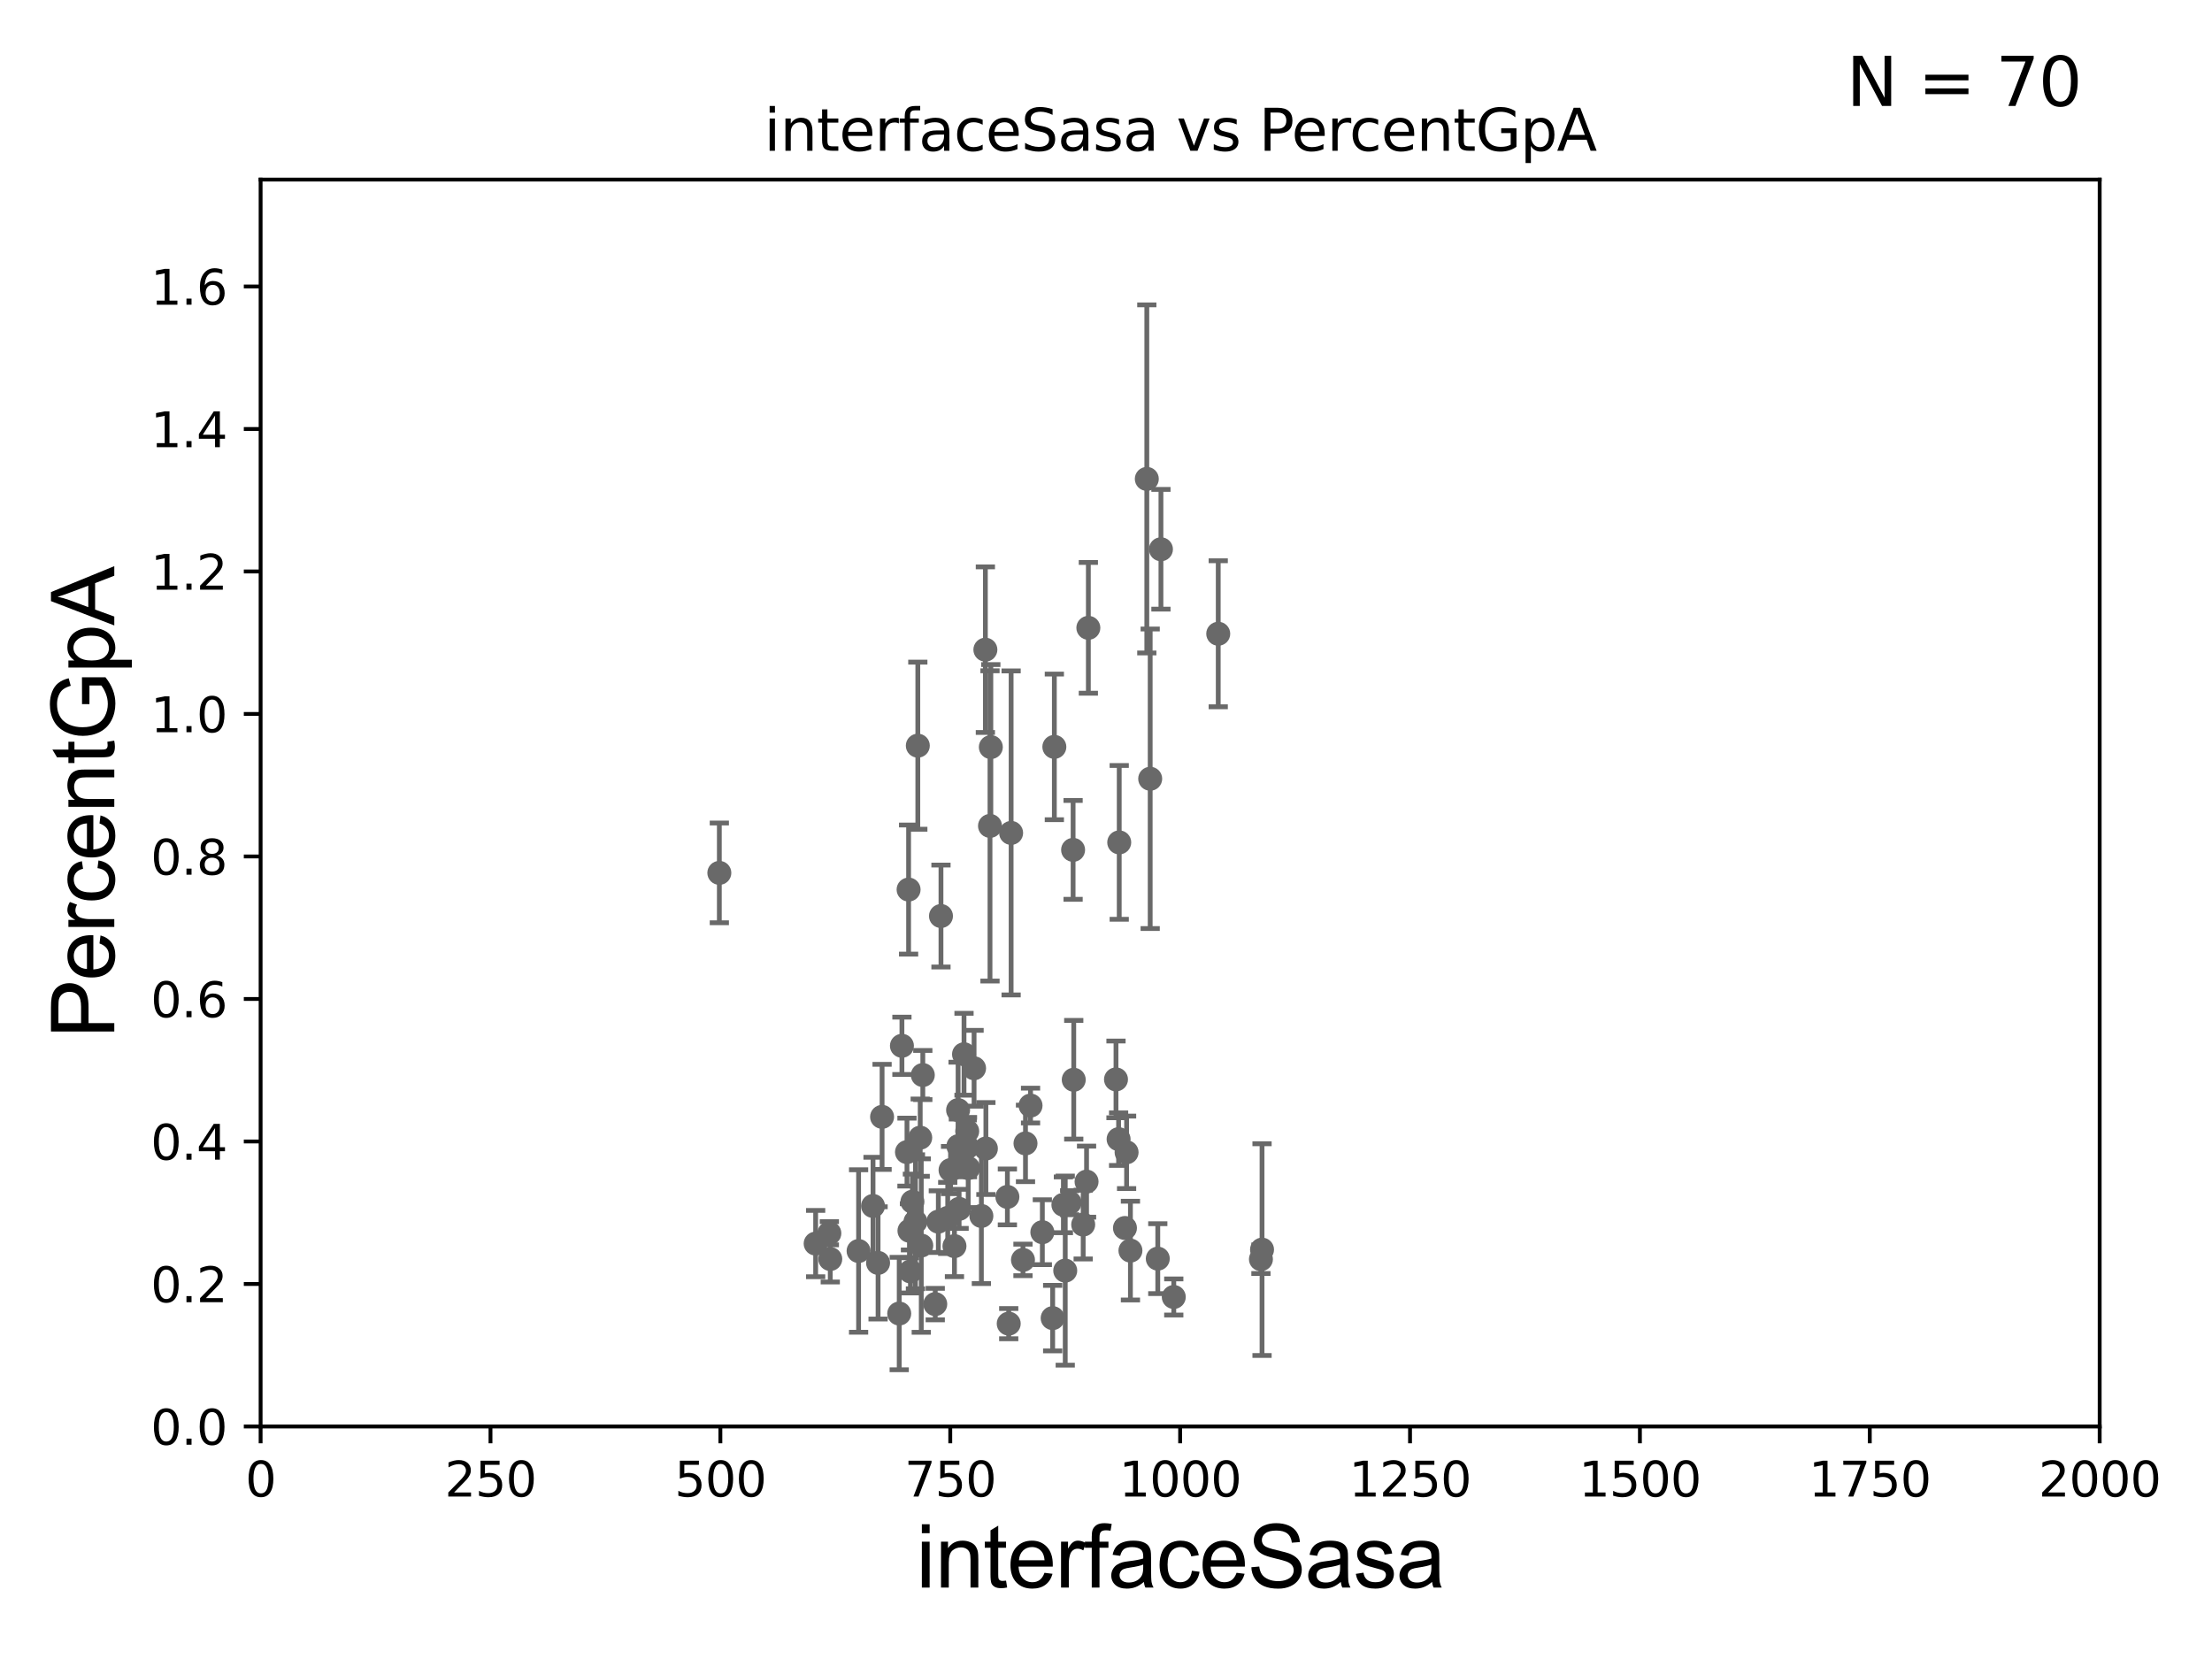 <?xml version="1.0" encoding="utf-8" standalone="no"?>
<!DOCTYPE svg PUBLIC "-//W3C//DTD SVG 1.1//EN"
  "http://www.w3.org/Graphics/SVG/1.1/DTD/svg11.dtd">
<svg xmlns:xlink="http://www.w3.org/1999/xlink" width="460.8pt" height="345.6pt" viewBox="0 0 460.8 345.6" xmlns="http://www.w3.org/2000/svg" version="1.1">
 <defs>
  <style type="text/css">*{stroke-linejoin: round; stroke-linecap: butt}</style>
 </defs>
 <g id="figure_1">
  <g id="patch_1">
   <path d="M 0 345.6 
L 460.8 345.6 
L 460.8 0 
L 0 0 
z
" style="fill: #ffffff"/>
  </g>
  <g id="axes_1">
   <g id="patch_2">
    <path d="M 54.29 297.16 
L 437.4 297.16 
L 437.4 37.411 
L 54.29 37.411 
z
" style="fill: #ffffff"/>
   </g>
   <g id="PathCollection_1">
    <defs>
     <path id="m67707c157a" d="M 0 1.118 
C 0.297 1.118 0.581 1 0.791 0.791 
C 1 0.581 1.118 0.297 1.118 0 
C 1.118 -0.297 1 -0.581 0.791 -0.791 
C 0.581 -1 0.297 -1.118 0 -1.118 
C -0.297 -1.118 -0.581 -1 -0.791 -0.791 
C -1 -0.581 -1.118 -0.297 -1.118 0 
C -1.118 0.297 -1 0.581 -0.791 0.791 
C -0.581 1 -0.297 1.118 0 1.118 
z
" style="stroke: #696969"/>
    </defs>
    <g clip-path="url(#p944fb13512)">
     <use xlink:href="#m67707c157a" x="262.675" y="262.313" style="fill: #696969; stroke: #696969"/>
     <use xlink:href="#m67707c157a" x="262.905" y="260.32" style="fill: #696969; stroke: #696969"/>
     <use xlink:href="#m67707c157a" x="191.698" y="236.996" style="fill: #696969; stroke: #696969"/>
     <use xlink:href="#m67707c157a" x="183.754" y="232.664" style="fill: #696969; stroke: #696969"/>
     <use xlink:href="#m67707c157a" x="190.072" y="250.341" style="fill: #696969; stroke: #696969"/>
     <use xlink:href="#m67707c157a" x="169.916" y="259.063" style="fill: #696969; stroke: #696969"/>
     <use xlink:href="#m67707c157a" x="198.016" y="243.746" style="fill: #696969; stroke: #696969"/>
     <use xlink:href="#m67707c157a" x="202.918" y="222.539" style="fill: #696969; stroke: #696969"/>
     <use xlink:href="#m67707c157a" x="210.135" y="275.738" style="fill: #696969; stroke: #696969"/>
     <use xlink:href="#m67707c157a" x="201.487" y="235.66" style="fill: #696969; stroke: #696969"/>
     <use xlink:href="#m67707c157a" x="232.482" y="224.858" style="fill: #696969; stroke: #696969"/>
     <use xlink:href="#m67707c157a" x="209.858" y="249.338" style="fill: #696969; stroke: #696969"/>
     <use xlink:href="#m67707c157a" x="190.704" y="254.511" style="fill: #696969; stroke: #696969"/>
     <use xlink:href="#m67707c157a" x="196.022" y="190.826" style="fill: #696969; stroke: #696969"/>
     <use xlink:href="#m67707c157a" x="210.635" y="173.512" style="fill: #696969; stroke: #696969"/>
     <use xlink:href="#m67707c157a" x="214.681" y="230.31" style="fill: #696969; stroke: #696969"/>
     <use xlink:href="#m67707c157a" x="189.664" y="264.864" style="fill: #696969; stroke: #696969"/>
     <use xlink:href="#m67707c157a" x="234.35" y="255.815" style="fill: #696969; stroke: #696969"/>
     <use xlink:href="#m67707c157a" x="188.94" y="240.005" style="fill: #696969; stroke: #696969"/>
     <use xlink:href="#m67707c157a" x="234.689" y="240.048" style="fill: #696969; stroke: #696969"/>
     <use xlink:href="#m67707c157a" x="217.139" y="256.691" style="fill: #696969; stroke: #696969"/>
     <use xlink:href="#m67707c157a" x="187.888" y="217.86" style="fill: #696969; stroke: #696969"/>
     <use xlink:href="#m67707c157a" x="197.428" y="253.712" style="fill: #696969; stroke: #696969"/>
     <use xlink:href="#m67707c157a" x="241.845" y="114.422" style="fill: #696969; stroke: #696969"/>
     <use xlink:href="#m67707c157a" x="178.86" y="260.608" style="fill: #696969; stroke: #696969"/>
     <use xlink:href="#m67707c157a" x="239.606" y="162.23" style="fill: #696969; stroke: #696969"/>
     <use xlink:href="#m67707c157a" x="201.544" y="238.966" style="fill: #696969; stroke: #696969"/>
     <use xlink:href="#m67707c157a" x="204.437" y="253.311" style="fill: #696969; stroke: #696969"/>
     <use xlink:href="#m67707c157a" x="182.919" y="263.086" style="fill: #696969; stroke: #696969"/>
     <use xlink:href="#m67707c157a" x="222.83" y="250.544" style="fill: #696969; stroke: #696969"/>
     <use xlink:href="#m67707c157a" x="189.455" y="256.392" style="fill: #696969; stroke: #696969"/>
     <use xlink:href="#m67707c157a" x="221.525" y="250.985" style="fill: #696969; stroke: #696969"/>
     <use xlink:href="#m67707c157a" x="206.235" y="172.053" style="fill: #696969; stroke: #696969"/>
     <use xlink:href="#m67707c157a" x="187.323" y="273.634" style="fill: #696969; stroke: #696969"/>
     <use xlink:href="#m67707c157a" x="213.629" y="238.192" style="fill: #696969; stroke: #696969"/>
     <use xlink:href="#m67707c157a" x="199.588" y="231.252" style="fill: #696969; stroke: #696969"/>
     <use xlink:href="#m67707c157a" x="205.379" y="239.261" style="fill: #696969; stroke: #696969"/>
     <use xlink:href="#m67707c157a" x="181.868" y="251.225" style="fill: #696969; stroke: #696969"/>
     <use xlink:href="#m67707c157a" x="191.917" y="259.471" style="fill: #696969; stroke: #696969"/>
     <use xlink:href="#m67707c157a" x="172.769" y="256.906" style="fill: #696969; stroke: #696969"/>
     <use xlink:href="#m67707c157a" x="233.156" y="175.487" style="fill: #696969; stroke: #696969"/>
     <use xlink:href="#m67707c157a" x="192.238" y="223.95" style="fill: #696969; stroke: #696969"/>
     <use xlink:href="#m67707c157a" x="226.35" y="246.154" style="fill: #696969; stroke: #696969"/>
     <use xlink:href="#m67707c157a" x="199.648" y="238.759" style="fill: #696969; stroke: #696969"/>
     <use xlink:href="#m67707c157a" x="199.801" y="251.827" style="fill: #696969; stroke: #696969"/>
     <use xlink:href="#m67707c157a" x="194.83" y="271.666" style="fill: #696969; stroke: #696969"/>
     <use xlink:href="#m67707c157a" x="235.49" y="260.523" style="fill: #696969; stroke: #696969"/>
     <use xlink:href="#m67707c157a" x="198.832" y="259.591" style="fill: #696969; stroke: #696969"/>
     <use xlink:href="#m67707c157a" x="189.277" y="185.313" style="fill: #696969; stroke: #696969"/>
     <use xlink:href="#m67707c157a" x="241.188" y="262.198" style="fill: #696969; stroke: #696969"/>
     <use xlink:href="#m67707c157a" x="191.198" y="155.338" style="fill: #696969; stroke: #696969"/>
     <use xlink:href="#m67707c157a" x="226.724" y="130.79" style="fill: #696969; stroke: #696969"/>
     <use xlink:href="#m67707c157a" x="233.026" y="237.308" style="fill: #696969; stroke: #696969"/>
     <use xlink:href="#m67707c157a" x="200.822" y="219.62" style="fill: #696969; stroke: #696969"/>
     <use xlink:href="#m67707c157a" x="205.272" y="135.341" style="fill: #696969; stroke: #696969"/>
     <use xlink:href="#m67707c157a" x="225.649" y="255.099" style="fill: #696969; stroke: #696969"/>
     <use xlink:href="#m67707c157a" x="172.96" y="262.277" style="fill: #696969; stroke: #696969"/>
     <use xlink:href="#m67707c157a" x="221.908" y="264.694" style="fill: #696969; stroke: #696969"/>
     <use xlink:href="#m67707c157a" x="238.901" y="99.765" style="fill: #696969; stroke: #696969"/>
     <use xlink:href="#m67707c157a" x="253.781" y="132.023" style="fill: #696969; stroke: #696969"/>
     <use xlink:href="#m67707c157a" x="223.682" y="224.933" style="fill: #696969; stroke: #696969"/>
     <use xlink:href="#m67707c157a" x="213.104" y="262.461" style="fill: #696969; stroke: #696969"/>
     <use xlink:href="#m67707c157a" x="201.695" y="243.338" style="fill: #696969; stroke: #696969"/>
     <use xlink:href="#m67707c157a" x="219.64" y="155.588" style="fill: #696969; stroke: #696969"/>
     <use xlink:href="#m67707c157a" x="195.472" y="254.49" style="fill: #696969; stroke: #696969"/>
     <use xlink:href="#m67707c157a" x="223.546" y="177.045" style="fill: #696969; stroke: #696969"/>
     <use xlink:href="#m67707c157a" x="149.851" y="181.837" style="fill: #696969; stroke: #696969"/>
     <use xlink:href="#m67707c157a" x="206.408" y="155.633" style="fill: #696969; stroke: #696969"/>
     <use xlink:href="#m67707c157a" x="244.519" y="270.186" style="fill: #696969; stroke: #696969"/>
     <use xlink:href="#m67707c157a" x="219.29" y="274.59" style="fill: #696969; stroke: #696969"/>
    </g>
   </g>
   <g id="matplotlib.axis_1">
    <g id="xtick_1">
     <g id="line2d_1">
      <defs>
       <path id="m499fbeeb2a" d="M 0 0 
L 0 3.5 
" style="stroke: #000000; stroke-width: 0.8"/>
      </defs>
      <g>
       <use xlink:href="#m499fbeeb2a" x="54.29" y="297.16" style="stroke: #000000; stroke-width: 0.8"/>
      </g>
     </g>
     <g id="text_1">
      <!-- 0 -->
      <g transform="translate(51.109 311.758)scale(0.1 -0.1)">
       <defs>
        <path id="DejaVuSans-30" d="M 2034 4250 
Q 1547 4250 1301 3770 
Q 1056 3291 1056 2328 
Q 1056 1369 1301 889 
Q 1547 409 2034 409 
Q 2525 409 2770 889 
Q 3016 1369 3016 2328 
Q 3016 3291 2770 3770 
Q 2525 4250 2034 4250 
z
M 2034 4750 
Q 2819 4750 3233 4129 
Q 3647 3509 3647 2328 
Q 3647 1150 3233 529 
Q 2819 -91 2034 -91 
Q 1250 -91 836 529 
Q 422 1150 422 2328 
Q 422 3509 836 4129 
Q 1250 4750 2034 4750 
z
" transform="scale(0.016)"/>
       </defs>
       <use xlink:href="#DejaVuSans-30"/>
      </g>
     </g>
    </g>
    <g id="xtick_2">
     <g id="line2d_2">
      <g>
       <use xlink:href="#m499fbeeb2a" x="102.179" y="297.16" style="stroke: #000000; stroke-width: 0.8"/>
      </g>
     </g>
     <g id="text_2">
      <!-- 250 -->
      <g transform="translate(92.635 311.758)scale(0.1 -0.1)">
       <defs>
        <path id="DejaVuSans-32" d="M 1228 531 
L 3431 531 
L 3431 0 
L 469 0 
L 469 531 
Q 828 903 1448 1529 
Q 2069 2156 2228 2338 
Q 2531 2678 2651 2914 
Q 2772 3150 2772 3378 
Q 2772 3750 2511 3984 
Q 2250 4219 1831 4219 
Q 1534 4219 1204 4116 
Q 875 4013 500 3803 
L 500 4441 
Q 881 4594 1212 4672 
Q 1544 4750 1819 4750 
Q 2544 4750 2975 4387 
Q 3406 4025 3406 3419 
Q 3406 3131 3298 2873 
Q 3191 2616 2906 2266 
Q 2828 2175 2409 1742 
Q 1991 1309 1228 531 
z
" transform="scale(0.016)"/>
        <path id="DejaVuSans-35" d="M 691 4666 
L 3169 4666 
L 3169 4134 
L 1269 4134 
L 1269 2991 
Q 1406 3038 1543 3061 
Q 1681 3084 1819 3084 
Q 2600 3084 3056 2656 
Q 3513 2228 3513 1497 
Q 3513 744 3044 326 
Q 2575 -91 1722 -91 
Q 1428 -91 1123 -41 
Q 819 9 494 109 
L 494 744 
Q 775 591 1075 516 
Q 1375 441 1709 441 
Q 2250 441 2565 725 
Q 2881 1009 2881 1497 
Q 2881 1984 2565 2268 
Q 2250 2553 1709 2553 
Q 1456 2553 1204 2497 
Q 953 2441 691 2322 
L 691 4666 
z
" transform="scale(0.016)"/>
       </defs>
       <use xlink:href="#DejaVuSans-32"/>
       <use xlink:href="#DejaVuSans-35" x="63.623"/>
       <use xlink:href="#DejaVuSans-30" x="127.246"/>
      </g>
     </g>
    </g>
    <g id="xtick_3">
     <g id="line2d_3">
      <g>
       <use xlink:href="#m499fbeeb2a" x="150.067" y="297.16" style="stroke: #000000; stroke-width: 0.8"/>
      </g>
     </g>
     <g id="text_3">
      <!-- 500 -->
      <g transform="translate(140.524 311.758)scale(0.1 -0.1)">
       <use xlink:href="#DejaVuSans-35"/>
       <use xlink:href="#DejaVuSans-30" x="63.623"/>
       <use xlink:href="#DejaVuSans-30" x="127.246"/>
      </g>
     </g>
    </g>
    <g id="xtick_4">
     <g id="line2d_4">
      <g>
       <use xlink:href="#m499fbeeb2a" x="197.956" y="297.16" style="stroke: #000000; stroke-width: 0.8"/>
      </g>
     </g>
     <g id="text_4">
      <!-- 750 -->
      <g transform="translate(188.412 311.758)scale(0.1 -0.1)">
       <defs>
        <path id="DejaVuSans-37" d="M 525 4666 
L 3525 4666 
L 3525 4397 
L 1831 0 
L 1172 0 
L 2766 4134 
L 525 4134 
L 525 4666 
z
" transform="scale(0.016)"/>
       </defs>
       <use xlink:href="#DejaVuSans-37"/>
       <use xlink:href="#DejaVuSans-35" x="63.623"/>
       <use xlink:href="#DejaVuSans-30" x="127.246"/>
      </g>
     </g>
    </g>
    <g id="xtick_5">
     <g id="line2d_5">
      <g>
       <use xlink:href="#m499fbeeb2a" x="245.845" y="297.16" style="stroke: #000000; stroke-width: 0.8"/>
      </g>
     </g>
     <g id="text_5">
      <!-- 1000 -->
      <g transform="translate(233.12 311.758)scale(0.1 -0.1)">
       <defs>
        <path id="DejaVuSans-31" d="M 794 531 
L 1825 531 
L 1825 4091 
L 703 3866 
L 703 4441 
L 1819 4666 
L 2450 4666 
L 2450 531 
L 3481 531 
L 3481 0 
L 794 0 
L 794 531 
z
" transform="scale(0.016)"/>
       </defs>
       <use xlink:href="#DejaVuSans-31"/>
       <use xlink:href="#DejaVuSans-30" x="63.623"/>
       <use xlink:href="#DejaVuSans-30" x="127.246"/>
       <use xlink:href="#DejaVuSans-30" x="190.869"/>
      </g>
     </g>
    </g>
    <g id="xtick_6">
     <g id="line2d_6">
      <g>
       <use xlink:href="#m499fbeeb2a" x="293.734" y="297.16" style="stroke: #000000; stroke-width: 0.8"/>
      </g>
     </g>
     <g id="text_6">
      <!-- 1250 -->
      <g transform="translate(281.009 311.758)scale(0.1 -0.1)">
       <use xlink:href="#DejaVuSans-31"/>
       <use xlink:href="#DejaVuSans-32" x="63.623"/>
       <use xlink:href="#DejaVuSans-35" x="127.246"/>
       <use xlink:href="#DejaVuSans-30" x="190.869"/>
      </g>
     </g>
    </g>
    <g id="xtick_7">
     <g id="line2d_7">
      <g>
       <use xlink:href="#m499fbeeb2a" x="341.623" y="297.16" style="stroke: #000000; stroke-width: 0.8"/>
      </g>
     </g>
     <g id="text_7">
      <!-- 1500 -->
      <g transform="translate(328.897 311.758)scale(0.1 -0.1)">
       <use xlink:href="#DejaVuSans-31"/>
       <use xlink:href="#DejaVuSans-35" x="63.623"/>
       <use xlink:href="#DejaVuSans-30" x="127.246"/>
       <use xlink:href="#DejaVuSans-30" x="190.869"/>
      </g>
     </g>
    </g>
    <g id="xtick_8">
     <g id="line2d_8">
      <g>
       <use xlink:href="#m499fbeeb2a" x="389.511" y="297.16" style="stroke: #000000; stroke-width: 0.8"/>
      </g>
     </g>
     <g id="text_8">
      <!-- 1750 -->
      <g transform="translate(376.786 311.758)scale(0.1 -0.1)">
       <use xlink:href="#DejaVuSans-31"/>
       <use xlink:href="#DejaVuSans-37" x="63.623"/>
       <use xlink:href="#DejaVuSans-35" x="127.246"/>
       <use xlink:href="#DejaVuSans-30" x="190.869"/>
      </g>
     </g>
    </g>
    <g id="xtick_9">
     <g id="line2d_9">
      <g>
       <use xlink:href="#m499fbeeb2a" x="437.4" y="297.16" style="stroke: #000000; stroke-width: 0.8"/>
      </g>
     </g>
     <g id="text_9">
      <!-- 2000 -->
      <g transform="translate(424.675 311.758)scale(0.1 -0.1)">
       <use xlink:href="#DejaVuSans-32"/>
       <use xlink:href="#DejaVuSans-30" x="63.623"/>
       <use xlink:href="#DejaVuSans-30" x="127.246"/>
       <use xlink:href="#DejaVuSans-30" x="190.869"/>
      </g>
     </g>
    </g>
    <g id="text_10">
     <!-- interfaceSasa -->
     <g transform="translate(190.816 330.722)scale(0.18 -0.18)">
      <defs>
       <path id="ArialMT-69" d="M 425 3934 
L 425 4581 
L 988 4581 
L 988 3934 
L 425 3934 
z
M 425 0 
L 425 3319 
L 988 3319 
L 988 0 
L 425 0 
z
" transform="scale(0.016)"/>
       <path id="ArialMT-6e" d="M 422 0 
L 422 3319 
L 928 3319 
L 928 2847 
Q 1294 3394 1984 3394 
Q 2284 3394 2536 3286 
Q 2788 3178 2913 3003 
Q 3038 2828 3088 2588 
Q 3119 2431 3119 2041 
L 3119 0 
L 2556 0 
L 2556 2019 
Q 2556 2363 2490 2533 
Q 2425 2703 2258 2804 
Q 2091 2906 1866 2906 
Q 1506 2906 1245 2678 
Q 984 2450 984 1813 
L 984 0 
L 422 0 
z
" transform="scale(0.016)"/>
       <path id="ArialMT-74" d="M 1650 503 
L 1731 6 
Q 1494 -44 1306 -44 
Q 1000 -44 831 53 
Q 663 150 594 308 
Q 525 466 525 972 
L 525 2881 
L 113 2881 
L 113 3319 
L 525 3319 
L 525 4141 
L 1084 4478 
L 1084 3319 
L 1650 3319 
L 1650 2881 
L 1084 2881 
L 1084 941 
Q 1084 700 1114 631 
Q 1144 563 1211 522 
Q 1278 481 1403 481 
Q 1497 481 1650 503 
z
" transform="scale(0.016)"/>
       <path id="ArialMT-65" d="M 2694 1069 
L 3275 997 
Q 3138 488 2766 206 
Q 2394 -75 1816 -75 
Q 1088 -75 661 373 
Q 234 822 234 1631 
Q 234 2469 665 2931 
Q 1097 3394 1784 3394 
Q 2450 3394 2872 2941 
Q 3294 2488 3294 1666 
Q 3294 1616 3291 1516 
L 816 1516 
Q 847 969 1125 678 
Q 1403 388 1819 388 
Q 2128 388 2347 550 
Q 2566 713 2694 1069 
z
M 847 1978 
L 2700 1978 
Q 2663 2397 2488 2606 
Q 2219 2931 1791 2931 
Q 1403 2931 1139 2672 
Q 875 2413 847 1978 
z
" transform="scale(0.016)"/>
       <path id="ArialMT-72" d="M 416 0 
L 416 3319 
L 922 3319 
L 922 2816 
Q 1116 3169 1280 3281 
Q 1444 3394 1641 3394 
Q 1925 3394 2219 3213 
L 2025 2691 
Q 1819 2813 1613 2813 
Q 1428 2813 1281 2702 
Q 1134 2591 1072 2394 
Q 978 2094 978 1738 
L 978 0 
L 416 0 
z
" transform="scale(0.016)"/>
       <path id="ArialMT-66" d="M 556 0 
L 556 2881 
L 59 2881 
L 59 3319 
L 556 3319 
L 556 3672 
Q 556 4006 616 4169 
Q 697 4388 901 4523 
Q 1106 4659 1475 4659 
Q 1713 4659 2000 4603 
L 1916 4113 
Q 1741 4144 1584 4144 
Q 1328 4144 1222 4034 
Q 1116 3925 1116 3625 
L 1116 3319 
L 1763 3319 
L 1763 2881 
L 1116 2881 
L 1116 0 
L 556 0 
z
" transform="scale(0.016)"/>
       <path id="ArialMT-61" d="M 2588 409 
Q 2275 144 1986 34 
Q 1697 -75 1366 -75 
Q 819 -75 525 192 
Q 231 459 231 875 
Q 231 1119 342 1320 
Q 453 1522 633 1644 
Q 813 1766 1038 1828 
Q 1203 1872 1538 1913 
Q 2219 1994 2541 2106 
Q 2544 2222 2544 2253 
Q 2544 2597 2384 2738 
Q 2169 2928 1744 2928 
Q 1347 2928 1158 2789 
Q 969 2650 878 2297 
L 328 2372 
Q 403 2725 575 2942 
Q 747 3159 1072 3276 
Q 1397 3394 1825 3394 
Q 2250 3394 2515 3294 
Q 2781 3194 2906 3042 
Q 3031 2891 3081 2659 
Q 3109 2516 3109 2141 
L 3109 1391 
Q 3109 606 3145 398 
Q 3181 191 3288 0 
L 2700 0 
Q 2613 175 2588 409 
z
M 2541 1666 
Q 2234 1541 1622 1453 
Q 1275 1403 1131 1340 
Q 988 1278 909 1158 
Q 831 1038 831 891 
Q 831 666 1001 516 
Q 1172 366 1500 366 
Q 1825 366 2078 508 
Q 2331 650 2450 897 
Q 2541 1088 2541 1459 
L 2541 1666 
z
" transform="scale(0.016)"/>
       <path id="ArialMT-63" d="M 2588 1216 
L 3141 1144 
Q 3050 572 2676 248 
Q 2303 -75 1759 -75 
Q 1078 -75 664 370 
Q 250 816 250 1647 
Q 250 2184 428 2587 
Q 606 2991 970 3192 
Q 1334 3394 1763 3394 
Q 2303 3394 2647 3120 
Q 2991 2847 3088 2344 
L 2541 2259 
Q 2463 2594 2264 2762 
Q 2066 2931 1784 2931 
Q 1359 2931 1093 2626 
Q 828 2322 828 1663 
Q 828 994 1084 691 
Q 1341 388 1753 388 
Q 2084 388 2306 591 
Q 2528 794 2588 1216 
z
" transform="scale(0.016)"/>
       <path id="ArialMT-53" d="M 288 1472 
L 859 1522 
Q 900 1178 1048 958 
Q 1197 738 1509 602 
Q 1822 466 2213 466 
Q 2559 466 2825 569 
Q 3091 672 3220 851 
Q 3350 1031 3350 1244 
Q 3350 1459 3225 1620 
Q 3100 1781 2813 1891 
Q 2628 1963 1997 2114 
Q 1366 2266 1113 2400 
Q 784 2572 623 2826 
Q 463 3081 463 3397 
Q 463 3744 659 4045 
Q 856 4347 1234 4503 
Q 1613 4659 2075 4659 
Q 2584 4659 2973 4495 
Q 3363 4331 3572 4012 
Q 3781 3694 3797 3291 
L 3216 3247 
Q 3169 3681 2898 3903 
Q 2628 4125 2100 4125 
Q 1550 4125 1298 3923 
Q 1047 3722 1047 3438 
Q 1047 3191 1225 3031 
Q 1400 2872 2139 2705 
Q 2878 2538 3153 2413 
Q 3553 2228 3743 1945 
Q 3934 1663 3934 1294 
Q 3934 928 3725 604 
Q 3516 281 3123 101 
Q 2731 -78 2241 -78 
Q 1619 -78 1198 103 
Q 778 284 539 648 
Q 300 1013 288 1472 
z
" transform="scale(0.016)"/>
       <path id="ArialMT-73" d="M 197 991 
L 753 1078 
Q 800 744 1014 566 
Q 1228 388 1613 388 
Q 2000 388 2187 545 
Q 2375 703 2375 916 
Q 2375 1106 2209 1216 
Q 2094 1291 1634 1406 
Q 1016 1563 777 1677 
Q 538 1791 414 1992 
Q 291 2194 291 2438 
Q 291 2659 392 2848 
Q 494 3038 669 3163 
Q 800 3259 1026 3326 
Q 1253 3394 1513 3394 
Q 1903 3394 2198 3281 
Q 2494 3169 2634 2976 
Q 2775 2784 2828 2463 
L 2278 2388 
Q 2241 2644 2061 2787 
Q 1881 2931 1553 2931 
Q 1166 2931 1000 2803 
Q 834 2675 834 2503 
Q 834 2394 903 2306 
Q 972 2216 1119 2156 
Q 1203 2125 1616 2013 
Q 2213 1853 2448 1751 
Q 2684 1650 2818 1456 
Q 2953 1263 2953 975 
Q 2953 694 2789 445 
Q 2625 197 2315 61 
Q 2006 -75 1616 -75 
Q 969 -75 630 194 
Q 291 463 197 991 
z
" transform="scale(0.016)"/>
      </defs>
      <use xlink:href="#ArialMT-69"/>
      <use xlink:href="#ArialMT-6e" x="22.217"/>
      <use xlink:href="#ArialMT-74" x="77.832"/>
      <use xlink:href="#ArialMT-65" x="105.615"/>
      <use xlink:href="#ArialMT-72" x="161.23"/>
      <use xlink:href="#ArialMT-66" x="194.531"/>
      <use xlink:href="#ArialMT-61" x="222.314"/>
      <use xlink:href="#ArialMT-63" x="277.93"/>
      <use xlink:href="#ArialMT-65" x="327.93"/>
      <use xlink:href="#ArialMT-53" x="383.545"/>
      <use xlink:href="#ArialMT-61" x="450.244"/>
      <use xlink:href="#ArialMT-73" x="505.859"/>
      <use xlink:href="#ArialMT-61" x="555.859"/>
     </g>
    </g>
   </g>
   <g id="matplotlib.axis_2">
    <g id="ytick_1">
     <g id="line2d_10">
      <defs>
       <path id="m521179d716" d="M 0 0 
L -3.5 0 
" style="stroke: #000000; stroke-width: 0.8"/>
      </defs>
      <g>
       <use xlink:href="#m521179d716" x="54.29" y="297.16" style="stroke: #000000; stroke-width: 0.8"/>
      </g>
     </g>
     <g id="text_11">
      <!-- 0.0 -->
      <g transform="translate(31.387 300.959)scale(0.1 -0.1)">
       <defs>
        <path id="DejaVuSans-2e" d="M 684 794 
L 1344 794 
L 1344 0 
L 684 0 
L 684 794 
z
" transform="scale(0.016)"/>
       </defs>
       <use xlink:href="#DejaVuSans-30"/>
       <use xlink:href="#DejaVuSans-2e" x="63.623"/>
       <use xlink:href="#DejaVuSans-30" x="95.41"/>
      </g>
     </g>
    </g>
    <g id="ytick_2">
     <g id="line2d_11">
      <g>
       <use xlink:href="#m521179d716" x="54.29" y="267.474" style="stroke: #000000; stroke-width: 0.8"/>
      </g>
     </g>
     <g id="text_12">
      <!-- 0.2 -->
      <g transform="translate(31.387 271.274)scale(0.1 -0.1)">
       <use xlink:href="#DejaVuSans-30"/>
       <use xlink:href="#DejaVuSans-2e" x="63.623"/>
       <use xlink:href="#DejaVuSans-32" x="95.41"/>
      </g>
     </g>
    </g>
    <g id="ytick_3">
     <g id="line2d_12">
      <g>
       <use xlink:href="#m521179d716" x="54.29" y="237.789" style="stroke: #000000; stroke-width: 0.8"/>
      </g>
     </g>
     <g id="text_13">
      <!-- 0.4 -->
      <g transform="translate(31.387 241.588)scale(0.1 -0.1)">
       <defs>
        <path id="DejaVuSans-34" d="M 2419 4116 
L 825 1625 
L 2419 1625 
L 2419 4116 
z
M 2253 4666 
L 3047 4666 
L 3047 1625 
L 3713 1625 
L 3713 1100 
L 3047 1100 
L 3047 0 
L 2419 0 
L 2419 1100 
L 313 1100 
L 313 1709 
L 2253 4666 
z
" transform="scale(0.016)"/>
       </defs>
       <use xlink:href="#DejaVuSans-30"/>
       <use xlink:href="#DejaVuSans-2e" x="63.623"/>
       <use xlink:href="#DejaVuSans-34" x="95.41"/>
      </g>
     </g>
    </g>
    <g id="ytick_4">
     <g id="line2d_13">
      <g>
       <use xlink:href="#m521179d716" x="54.29" y="208.103" style="stroke: #000000; stroke-width: 0.8"/>
      </g>
     </g>
     <g id="text_14">
      <!-- 0.6 -->
      <g transform="translate(31.387 211.902)scale(0.1 -0.1)">
       <defs>
        <path id="DejaVuSans-36" d="M 2113 2584 
Q 1688 2584 1439 2293 
Q 1191 2003 1191 1497 
Q 1191 994 1439 701 
Q 1688 409 2113 409 
Q 2538 409 2786 701 
Q 3034 994 3034 1497 
Q 3034 2003 2786 2293 
Q 2538 2584 2113 2584 
z
M 3366 4563 
L 3366 3988 
Q 3128 4100 2886 4159 
Q 2644 4219 2406 4219 
Q 1781 4219 1451 3797 
Q 1122 3375 1075 2522 
Q 1259 2794 1537 2939 
Q 1816 3084 2150 3084 
Q 2853 3084 3261 2657 
Q 3669 2231 3669 1497 
Q 3669 778 3244 343 
Q 2819 -91 2113 -91 
Q 1303 -91 875 529 
Q 447 1150 447 2328 
Q 447 3434 972 4092 
Q 1497 4750 2381 4750 
Q 2619 4750 2861 4703 
Q 3103 4656 3366 4563 
z
" transform="scale(0.016)"/>
       </defs>
       <use xlink:href="#DejaVuSans-30"/>
       <use xlink:href="#DejaVuSans-2e" x="63.623"/>
       <use xlink:href="#DejaVuSans-36" x="95.41"/>
      </g>
     </g>
    </g>
    <g id="ytick_5">
     <g id="line2d_14">
      <g>
       <use xlink:href="#m521179d716" x="54.29" y="178.418" style="stroke: #000000; stroke-width: 0.8"/>
      </g>
     </g>
     <g id="text_15">
      <!-- 0.8 -->
      <g transform="translate(31.387 182.217)scale(0.1 -0.1)">
       <defs>
        <path id="DejaVuSans-38" d="M 2034 2216 
Q 1584 2216 1326 1975 
Q 1069 1734 1069 1313 
Q 1069 891 1326 650 
Q 1584 409 2034 409 
Q 2484 409 2743 651 
Q 3003 894 3003 1313 
Q 3003 1734 2745 1975 
Q 2488 2216 2034 2216 
z
M 1403 2484 
Q 997 2584 770 2862 
Q 544 3141 544 3541 
Q 544 4100 942 4425 
Q 1341 4750 2034 4750 
Q 2731 4750 3128 4425 
Q 3525 4100 3525 3541 
Q 3525 3141 3298 2862 
Q 3072 2584 2669 2484 
Q 3125 2378 3379 2068 
Q 3634 1759 3634 1313 
Q 3634 634 3220 271 
Q 2806 -91 2034 -91 
Q 1263 -91 848 271 
Q 434 634 434 1313 
Q 434 1759 690 2068 
Q 947 2378 1403 2484 
z
M 1172 3481 
Q 1172 3119 1398 2916 
Q 1625 2713 2034 2713 
Q 2441 2713 2670 2916 
Q 2900 3119 2900 3481 
Q 2900 3844 2670 4047 
Q 2441 4250 2034 4250 
Q 1625 4250 1398 4047 
Q 1172 3844 1172 3481 
z
" transform="scale(0.016)"/>
       </defs>
       <use xlink:href="#DejaVuSans-30"/>
       <use xlink:href="#DejaVuSans-2e" x="63.623"/>
       <use xlink:href="#DejaVuSans-38" x="95.41"/>
      </g>
     </g>
    </g>
    <g id="ytick_6">
     <g id="line2d_15">
      <g>
       <use xlink:href="#m521179d716" x="54.29" y="148.732" style="stroke: #000000; stroke-width: 0.8"/>
      </g>
     </g>
     <g id="text_16">
      <!-- 1.0 -->
      <g transform="translate(31.387 152.531)scale(0.1 -0.1)">
       <use xlink:href="#DejaVuSans-31"/>
       <use xlink:href="#DejaVuSans-2e" x="63.623"/>
       <use xlink:href="#DejaVuSans-30" x="95.41"/>
      </g>
     </g>
    </g>
    <g id="ytick_7">
     <g id="line2d_16">
      <g>
       <use xlink:href="#m521179d716" x="54.29" y="119.047" style="stroke: #000000; stroke-width: 0.8"/>
      </g>
     </g>
     <g id="text_17">
      <!-- 1.2 -->
      <g transform="translate(31.387 122.846)scale(0.1 -0.1)">
       <use xlink:href="#DejaVuSans-31"/>
       <use xlink:href="#DejaVuSans-2e" x="63.623"/>
       <use xlink:href="#DejaVuSans-32" x="95.41"/>
      </g>
     </g>
    </g>
    <g id="ytick_8">
     <g id="line2d_17">
      <g>
       <use xlink:href="#m521179d716" x="54.29" y="89.361" style="stroke: #000000; stroke-width: 0.8"/>
      </g>
     </g>
     <g id="text_18">
      <!-- 1.4 -->
      <g transform="translate(31.387 93.16)scale(0.1 -0.1)">
       <use xlink:href="#DejaVuSans-31"/>
       <use xlink:href="#DejaVuSans-2e" x="63.623"/>
       <use xlink:href="#DejaVuSans-34" x="95.41"/>
      </g>
     </g>
    </g>
    <g id="ytick_9">
     <g id="line2d_18">
      <g>
       <use xlink:href="#m521179d716" x="54.29" y="59.675" style="stroke: #000000; stroke-width: 0.8"/>
      </g>
     </g>
     <g id="text_19">
      <!-- 1.6 -->
      <g transform="translate(31.387 63.475)scale(0.1 -0.1)">
       <use xlink:href="#DejaVuSans-31"/>
       <use xlink:href="#DejaVuSans-2e" x="63.623"/>
       <use xlink:href="#DejaVuSans-36" x="95.41"/>
      </g>
     </g>
    </g>
    <g id="text_20">
     <!-- PercentGpA -->
     <g transform="translate(23.809 216.309)rotate(-90)scale(0.18 -0.18)">
      <defs>
       <path id="ArialMT-50" d="M 494 0 
L 494 4581 
L 2222 4581 
Q 2678 4581 2919 4538 
Q 3256 4481 3484 4323 
Q 3713 4166 3852 3881 
Q 3991 3597 3991 3256 
Q 3991 2672 3619 2267 
Q 3247 1863 2275 1863 
L 1100 1863 
L 1100 0 
L 494 0 
z
M 1100 2403 
L 2284 2403 
Q 2872 2403 3119 2622 
Q 3366 2841 3366 3238 
Q 3366 3525 3220 3729 
Q 3075 3934 2838 4000 
Q 2684 4041 2272 4041 
L 1100 4041 
L 1100 2403 
z
" transform="scale(0.016)"/>
       <path id="ArialMT-47" d="M 2638 1797 
L 2638 2334 
L 4578 2338 
L 4578 638 
Q 4131 281 3656 101 
Q 3181 -78 2681 -78 
Q 2006 -78 1454 211 
Q 903 500 622 1047 
Q 341 1594 341 2269 
Q 341 2938 620 3517 
Q 900 4097 1425 4378 
Q 1950 4659 2634 4659 
Q 3131 4659 3532 4498 
Q 3934 4338 4162 4050 
Q 4391 3763 4509 3300 
L 3963 3150 
Q 3859 3500 3706 3700 
Q 3553 3900 3268 4020 
Q 2984 4141 2638 4141 
Q 2222 4141 1919 4014 
Q 1616 3888 1430 3681 
Q 1244 3475 1141 3228 
Q 966 2803 966 2306 
Q 966 1694 1177 1281 
Q 1388 869 1791 669 
Q 2194 469 2647 469 
Q 3041 469 3416 620 
Q 3791 772 3984 944 
L 3984 1797 
L 2638 1797 
z
" transform="scale(0.016)"/>
       <path id="ArialMT-70" d="M 422 -1272 
L 422 3319 
L 934 3319 
L 934 2888 
Q 1116 3141 1344 3267 
Q 1572 3394 1897 3394 
Q 2322 3394 2647 3175 
Q 2972 2956 3137 2557 
Q 3303 2159 3303 1684 
Q 3303 1175 3120 767 
Q 2938 359 2589 142 
Q 2241 -75 1856 -75 
Q 1575 -75 1351 44 
Q 1128 163 984 344 
L 984 -1272 
L 422 -1272 
z
M 931 1641 
Q 931 1000 1190 694 
Q 1450 388 1819 388 
Q 2194 388 2461 705 
Q 2728 1022 2728 1688 
Q 2728 2322 2467 2637 
Q 2206 2953 1844 2953 
Q 1484 2953 1207 2617 
Q 931 2281 931 1641 
z
" transform="scale(0.016)"/>
       <path id="ArialMT-41" d="M -9 0 
L 1750 4581 
L 2403 4581 
L 4278 0 
L 3588 0 
L 3053 1388 
L 1138 1388 
L 634 0 
L -9 0 
z
M 1313 1881 
L 2866 1881 
L 2388 3150 
Q 2169 3728 2063 4100 
Q 1975 3659 1816 3225 
L 1313 1881 
z
" transform="scale(0.016)"/>
      </defs>
      <use xlink:href="#ArialMT-50"/>
      <use xlink:href="#ArialMT-65" x="66.699"/>
      <use xlink:href="#ArialMT-72" x="122.314"/>
      <use xlink:href="#ArialMT-63" x="155.615"/>
      <use xlink:href="#ArialMT-65" x="205.615"/>
      <use xlink:href="#ArialMT-6e" x="261.23"/>
      <use xlink:href="#ArialMT-74" x="316.846"/>
      <use xlink:href="#ArialMT-47" x="344.629"/>
      <use xlink:href="#ArialMT-70" x="422.412"/>
      <use xlink:href="#ArialMT-41" x="478.027"/>
     </g>
    </g>
   </g>
   <g id="LineCollection_1">
    <path d="M 262.675 265.289 
L 262.675 259.336 
" clip-path="url(#p944fb13512)" style="fill: none; stroke: #696969"/>
    <path d="M 262.905 282.376 
L 262.905 238.264 
" clip-path="url(#p944fb13512)" style="fill: none; stroke: #696969"/>
    <path d="M 191.698 245.046 
L 191.698 228.947 
" clip-path="url(#p944fb13512)" style="fill: none; stroke: #696969"/>
    <path d="M 183.754 243.612 
L 183.754 221.716 
" clip-path="url(#p944fb13512)" style="fill: none; stroke: #696969"/>
    <path d="M 190.072 256.094 
L 190.072 244.587 
" clip-path="url(#p944fb13512)" style="fill: none; stroke: #696969"/>
    <path d="M 169.916 265.967 
L 169.916 252.159 
" clip-path="url(#p944fb13512)" style="fill: none; stroke: #696969"/>
    <path d="M 198.016 248.666 
L 198.016 238.825 
" clip-path="url(#p944fb13512)" style="fill: none; stroke: #696969"/>
    <path d="M 202.918 230.436 
L 202.918 214.641 
" clip-path="url(#p944fb13512)" style="fill: none; stroke: #696969"/>
    <path d="M 210.135 278.889 
L 210.135 272.587 
" clip-path="url(#p944fb13512)" style="fill: none; stroke: #696969"/>
    <path d="M 201.487 238.02 
L 201.487 233.299 
" clip-path="url(#p944fb13512)" style="fill: none; stroke: #696969"/>
    <path d="M 232.482 232.855 
L 232.482 216.862 
" clip-path="url(#p944fb13512)" style="fill: none; stroke: #696969"/>
    <path d="M 209.858 255.153 
L 209.858 243.522 
" clip-path="url(#p944fb13512)" style="fill: none; stroke: #696969"/>
    <path d="M 190.704 268.471 
L 190.704 240.552 
" clip-path="url(#p944fb13512)" style="fill: none; stroke: #696969"/>
    <path d="M 196.022 201.445 
L 196.022 180.207 
" clip-path="url(#p944fb13512)" style="fill: none; stroke: #696969"/>
    <path d="M 210.635 207.261 
L 210.635 139.763 
" clip-path="url(#p944fb13512)" style="fill: none; stroke: #696969"/>
    <path d="M 214.681 233.936 
L 214.681 226.684 
" clip-path="url(#p944fb13512)" style="fill: none; stroke: #696969"/>
    <path d="M 189.664 269.343 
L 189.664 260.385 
" clip-path="url(#p944fb13512)" style="fill: none; stroke: #696969"/>
    <path d="M 234.35 256.756 
L 234.35 254.874 
" clip-path="url(#p944fb13512)" style="fill: none; stroke: #696969"/>
    <path d="M 188.94 247.081 
L 188.94 232.93 
" clip-path="url(#p944fb13512)" style="fill: none; stroke: #696969"/>
    <path d="M 234.689 247.594 
L 234.689 232.503 
" clip-path="url(#p944fb13512)" style="fill: none; stroke: #696969"/>
    <path d="M 217.139 263.448 
L 217.139 249.935 
" clip-path="url(#p944fb13512)" style="fill: none; stroke: #696969"/>
    <path d="M 187.888 223.832 
L 187.888 211.887 
" clip-path="url(#p944fb13512)" style="fill: none; stroke: #696969"/>
    <path d="M 197.428 261.121 
L 197.428 246.304 
" clip-path="url(#p944fb13512)" style="fill: none; stroke: #696969"/>
    <path d="M 241.845 126.892 
L 241.845 101.952 
" clip-path="url(#p944fb13512)" style="fill: none; stroke: #696969"/>
    <path d="M 178.86 277.53 
L 178.86 243.685 
" clip-path="url(#p944fb13512)" style="fill: none; stroke: #696969"/>
    <path d="M 239.606 193.428 
L 239.606 131.032 
" clip-path="url(#p944fb13512)" style="fill: none; stroke: #696969"/>
    <path d="M 201.544 245.154 
L 201.544 232.778 
" clip-path="url(#p944fb13512)" style="fill: none; stroke: #696969"/>
    <path d="M 204.437 267.391 
L 204.437 239.231 
" clip-path="url(#p944fb13512)" style="fill: none; stroke: #696969"/>
    <path d="M 182.919 274.781 
L 182.919 251.391 
" clip-path="url(#p944fb13512)" style="fill: none; stroke: #696969"/>
    <path d="M 222.83 253.049 
L 222.83 248.039 
" clip-path="url(#p944fb13512)" style="fill: none; stroke: #696969"/>
    <path d="M 189.455 262.024 
L 189.455 250.76 
" clip-path="url(#p944fb13512)" style="fill: none; stroke: #696969"/>
    <path d="M 221.525 256.796 
L 221.525 245.173 
" clip-path="url(#p944fb13512)" style="fill: none; stroke: #696969"/>
    <path d="M 206.235 204.366 
L 206.235 139.74 
" clip-path="url(#p944fb13512)" style="fill: none; stroke: #696969"/>
    <path d="M 187.323 285.347 
L 187.323 261.922 
" clip-path="url(#p944fb13512)" style="fill: none; stroke: #696969"/>
    <path d="M 213.629 246.162 
L 213.629 230.222 
" clip-path="url(#p944fb13512)" style="fill: none; stroke: #696969"/>
    <path d="M 199.588 241.229 
L 199.588 221.274 
" clip-path="url(#p944fb13512)" style="fill: none; stroke: #696969"/>
    <path d="M 205.379 248.837 
L 205.379 229.685 
" clip-path="url(#p944fb13512)" style="fill: none; stroke: #696969"/>
    <path d="M 181.868 261.363 
L 181.868 241.087 
" clip-path="url(#p944fb13512)" style="fill: none; stroke: #696969"/>
    <path d="M 191.917 277.542 
L 191.917 241.4 
" clip-path="url(#p944fb13512)" style="fill: none; stroke: #696969"/>
    <path d="M 172.769 259.318 
L 172.769 254.494 
" clip-path="url(#p944fb13512)" style="fill: none; stroke: #696969"/>
    <path d="M 233.156 191.506 
L 233.156 159.469 
" clip-path="url(#p944fb13512)" style="fill: none; stroke: #696969"/>
    <path d="M 192.238 229.069 
L 192.238 218.832 
" clip-path="url(#p944fb13512)" style="fill: none; stroke: #696969"/>
    <path d="M 226.35 253.553 
L 226.35 238.755 
" clip-path="url(#p944fb13512)" style="fill: none; stroke: #696969"/>
    <path d="M 199.648 244.398 
L 199.648 233.12 
" clip-path="url(#p944fb13512)" style="fill: none; stroke: #696969"/>
    <path d="M 199.801 255.896 
L 199.801 247.759 
" clip-path="url(#p944fb13512)" style="fill: none; stroke: #696969"/>
    <path d="M 194.83 274.942 
L 194.83 268.39 
" clip-path="url(#p944fb13512)" style="fill: none; stroke: #696969"/>
    <path d="M 235.49 270.806 
L 235.49 250.24 
" clip-path="url(#p944fb13512)" style="fill: none; stroke: #696969"/>
    <path d="M 198.832 265.948 
L 198.832 253.234 
" clip-path="url(#p944fb13512)" style="fill: none; stroke: #696969"/>
    <path d="M 189.277 198.757 
L 189.277 171.87 
" clip-path="url(#p944fb13512)" style="fill: none; stroke: #696969"/>
    <path d="M 241.188 269.479 
L 241.188 254.917 
" clip-path="url(#p944fb13512)" style="fill: none; stroke: #696969"/>
    <path d="M 191.198 172.743 
L 191.198 137.932 
" clip-path="url(#p944fb13512)" style="fill: none; stroke: #696969"/>
    <path d="M 226.724 144.41 
L 226.724 117.171 
" clip-path="url(#p944fb13512)" style="fill: none; stroke: #696969"/>
    <path d="M 233.026 242.78 
L 233.026 231.835 
" clip-path="url(#p944fb13512)" style="fill: none; stroke: #696969"/>
    <path d="M 200.822 228.148 
L 200.822 211.092 
" clip-path="url(#p944fb13512)" style="fill: none; stroke: #696969"/>
    <path d="M 205.272 152.589 
L 205.272 118.093 
" clip-path="url(#p944fb13512)" style="fill: none; stroke: #696969"/>
    <path d="M 225.649 262.262 
L 225.649 247.936 
" clip-path="url(#p944fb13512)" style="fill: none; stroke: #696969"/>
    <path d="M 172.96 267.06 
L 172.96 257.494 
" clip-path="url(#p944fb13512)" style="fill: none; stroke: #696969"/>
    <path d="M 221.908 284.389 
L 221.908 244.998 
" clip-path="url(#p944fb13512)" style="fill: none; stroke: #696969"/>
    <path d="M 238.901 136.021 
L 238.901 63.509 
" clip-path="url(#p944fb13512)" style="fill: none; stroke: #696969"/>
    <path d="M 253.781 147.234 
L 253.781 116.812 
" clip-path="url(#p944fb13512)" style="fill: none; stroke: #696969"/>
    <path d="M 223.682 237.294 
L 223.682 212.571 
" clip-path="url(#p944fb13512)" style="fill: none; stroke: #696969"/>
    <path d="M 213.104 265.745 
L 213.104 259.178 
" clip-path="url(#p944fb13512)" style="fill: none; stroke: #696969"/>
    <path d="M 201.695 251.555 
L 201.695 235.121 
" clip-path="url(#p944fb13512)" style="fill: none; stroke: #696969"/>
    <path d="M 219.64 170.757 
L 219.64 140.42 
" clip-path="url(#p944fb13512)" style="fill: none; stroke: #696969"/>
    <path d="M 195.472 260.911 
L 195.472 248.07 
" clip-path="url(#p944fb13512)" style="fill: none; stroke: #696969"/>
    <path d="M 223.546 187.341 
L 223.546 166.748 
" clip-path="url(#p944fb13512)" style="fill: none; stroke: #696969"/>
    <path d="M 149.851 192.225 
L 149.851 171.449 
" clip-path="url(#p944fb13512)" style="fill: none; stroke: #696969"/>
    <path d="M 206.408 172.826 
L 206.408 138.441 
" clip-path="url(#p944fb13512)" style="fill: none; stroke: #696969"/>
    <path d="M 244.519 273.946 
L 244.519 266.425 
" clip-path="url(#p944fb13512)" style="fill: none; stroke: #696969"/>
    <path d="M 219.29 281.415 
L 219.29 267.766 
" clip-path="url(#p944fb13512)" style="fill: none; stroke: #696969"/>
   </g>
   <g id="line2d_19">
    <defs>
     <path id="m99893eefff" d="M 2 0 
L -2 -0 
" style="stroke: #696969"/>
    </defs>
    <g clip-path="url(#p944fb13512)">
     <use xlink:href="#m99893eefff" x="262.675" y="265.289" style="fill: #696969; stroke: #696969"/>
     <use xlink:href="#m99893eefff" x="262.905" y="282.376" style="fill: #696969; stroke: #696969"/>
     <use xlink:href="#m99893eefff" x="191.698" y="245.046" style="fill: #696969; stroke: #696969"/>
     <use xlink:href="#m99893eefff" x="183.754" y="243.612" style="fill: #696969; stroke: #696969"/>
     <use xlink:href="#m99893eefff" x="190.072" y="256.094" style="fill: #696969; stroke: #696969"/>
     <use xlink:href="#m99893eefff" x="169.916" y="265.967" style="fill: #696969; stroke: #696969"/>
     <use xlink:href="#m99893eefff" x="198.016" y="248.666" style="fill: #696969; stroke: #696969"/>
     <use xlink:href="#m99893eefff" x="202.918" y="230.436" style="fill: #696969; stroke: #696969"/>
     <use xlink:href="#m99893eefff" x="210.135" y="278.889" style="fill: #696969; stroke: #696969"/>
     <use xlink:href="#m99893eefff" x="201.487" y="238.02" style="fill: #696969; stroke: #696969"/>
     <use xlink:href="#m99893eefff" x="232.482" y="232.855" style="fill: #696969; stroke: #696969"/>
     <use xlink:href="#m99893eefff" x="209.858" y="255.153" style="fill: #696969; stroke: #696969"/>
     <use xlink:href="#m99893eefff" x="190.704" y="268.471" style="fill: #696969; stroke: #696969"/>
     <use xlink:href="#m99893eefff" x="196.022" y="201.445" style="fill: #696969; stroke: #696969"/>
     <use xlink:href="#m99893eefff" x="210.635" y="207.261" style="fill: #696969; stroke: #696969"/>
     <use xlink:href="#m99893eefff" x="214.681" y="233.936" style="fill: #696969; stroke: #696969"/>
     <use xlink:href="#m99893eefff" x="189.664" y="269.343" style="fill: #696969; stroke: #696969"/>
     <use xlink:href="#m99893eefff" x="234.35" y="256.756" style="fill: #696969; stroke: #696969"/>
     <use xlink:href="#m99893eefff" x="188.94" y="247.081" style="fill: #696969; stroke: #696969"/>
     <use xlink:href="#m99893eefff" x="234.689" y="247.594" style="fill: #696969; stroke: #696969"/>
     <use xlink:href="#m99893eefff" x="217.139" y="263.448" style="fill: #696969; stroke: #696969"/>
     <use xlink:href="#m99893eefff" x="187.888" y="223.832" style="fill: #696969; stroke: #696969"/>
     <use xlink:href="#m99893eefff" x="197.428" y="261.121" style="fill: #696969; stroke: #696969"/>
     <use xlink:href="#m99893eefff" x="241.845" y="126.892" style="fill: #696969; stroke: #696969"/>
     <use xlink:href="#m99893eefff" x="178.86" y="277.53" style="fill: #696969; stroke: #696969"/>
     <use xlink:href="#m99893eefff" x="239.606" y="193.428" style="fill: #696969; stroke: #696969"/>
     <use xlink:href="#m99893eefff" x="201.544" y="245.154" style="fill: #696969; stroke: #696969"/>
     <use xlink:href="#m99893eefff" x="204.437" y="267.391" style="fill: #696969; stroke: #696969"/>
     <use xlink:href="#m99893eefff" x="182.919" y="274.781" style="fill: #696969; stroke: #696969"/>
     <use xlink:href="#m99893eefff" x="222.83" y="253.049" style="fill: #696969; stroke: #696969"/>
     <use xlink:href="#m99893eefff" x="189.455" y="262.024" style="fill: #696969; stroke: #696969"/>
     <use xlink:href="#m99893eefff" x="221.525" y="256.796" style="fill: #696969; stroke: #696969"/>
     <use xlink:href="#m99893eefff" x="206.235" y="204.366" style="fill: #696969; stroke: #696969"/>
     <use xlink:href="#m99893eefff" x="187.323" y="285.347" style="fill: #696969; stroke: #696969"/>
     <use xlink:href="#m99893eefff" x="213.629" y="246.162" style="fill: #696969; stroke: #696969"/>
     <use xlink:href="#m99893eefff" x="199.588" y="241.229" style="fill: #696969; stroke: #696969"/>
     <use xlink:href="#m99893eefff" x="205.379" y="248.837" style="fill: #696969; stroke: #696969"/>
     <use xlink:href="#m99893eefff" x="181.868" y="261.363" style="fill: #696969; stroke: #696969"/>
     <use xlink:href="#m99893eefff" x="191.917" y="277.542" style="fill: #696969; stroke: #696969"/>
     <use xlink:href="#m99893eefff" x="172.769" y="259.318" style="fill: #696969; stroke: #696969"/>
     <use xlink:href="#m99893eefff" x="233.156" y="191.506" style="fill: #696969; stroke: #696969"/>
     <use xlink:href="#m99893eefff" x="192.238" y="229.069" style="fill: #696969; stroke: #696969"/>
     <use xlink:href="#m99893eefff" x="226.35" y="253.553" style="fill: #696969; stroke: #696969"/>
     <use xlink:href="#m99893eefff" x="199.648" y="244.398" style="fill: #696969; stroke: #696969"/>
     <use xlink:href="#m99893eefff" x="199.801" y="255.896" style="fill: #696969; stroke: #696969"/>
     <use xlink:href="#m99893eefff" x="194.83" y="274.942" style="fill: #696969; stroke: #696969"/>
     <use xlink:href="#m99893eefff" x="235.49" y="270.806" style="fill: #696969; stroke: #696969"/>
     <use xlink:href="#m99893eefff" x="198.832" y="265.948" style="fill: #696969; stroke: #696969"/>
     <use xlink:href="#m99893eefff" x="189.277" y="198.757" style="fill: #696969; stroke: #696969"/>
     <use xlink:href="#m99893eefff" x="241.188" y="269.479" style="fill: #696969; stroke: #696969"/>
     <use xlink:href="#m99893eefff" x="191.198" y="172.743" style="fill: #696969; stroke: #696969"/>
     <use xlink:href="#m99893eefff" x="226.724" y="144.41" style="fill: #696969; stroke: #696969"/>
     <use xlink:href="#m99893eefff" x="233.026" y="242.78" style="fill: #696969; stroke: #696969"/>
     <use xlink:href="#m99893eefff" x="200.822" y="228.148" style="fill: #696969; stroke: #696969"/>
     <use xlink:href="#m99893eefff" x="205.272" y="152.589" style="fill: #696969; stroke: #696969"/>
     <use xlink:href="#m99893eefff" x="225.649" y="262.262" style="fill: #696969; stroke: #696969"/>
     <use xlink:href="#m99893eefff" x="172.96" y="267.06" style="fill: #696969; stroke: #696969"/>
     <use xlink:href="#m99893eefff" x="221.908" y="284.389" style="fill: #696969; stroke: #696969"/>
     <use xlink:href="#m99893eefff" x="238.901" y="136.021" style="fill: #696969; stroke: #696969"/>
     <use xlink:href="#m99893eefff" x="253.781" y="147.234" style="fill: #696969; stroke: #696969"/>
     <use xlink:href="#m99893eefff" x="223.682" y="237.294" style="fill: #696969; stroke: #696969"/>
     <use xlink:href="#m99893eefff" x="213.104" y="265.745" style="fill: #696969; stroke: #696969"/>
     <use xlink:href="#m99893eefff" x="201.695" y="251.555" style="fill: #696969; stroke: #696969"/>
     <use xlink:href="#m99893eefff" x="219.64" y="170.757" style="fill: #696969; stroke: #696969"/>
     <use xlink:href="#m99893eefff" x="195.472" y="260.911" style="fill: #696969; stroke: #696969"/>
     <use xlink:href="#m99893eefff" x="223.546" y="187.341" style="fill: #696969; stroke: #696969"/>
     <use xlink:href="#m99893eefff" x="149.851" y="192.225" style="fill: #696969; stroke: #696969"/>
     <use xlink:href="#m99893eefff" x="206.408" y="172.826" style="fill: #696969; stroke: #696969"/>
     <use xlink:href="#m99893eefff" x="244.519" y="273.946" style="fill: #696969; stroke: #696969"/>
     <use xlink:href="#m99893eefff" x="219.29" y="281.415" style="fill: #696969; stroke: #696969"/>
    </g>
   </g>
   <g id="line2d_20">
    <g clip-path="url(#p944fb13512)">
     <use xlink:href="#m99893eefff" x="262.675" y="259.336" style="fill: #696969; stroke: #696969"/>
     <use xlink:href="#m99893eefff" x="262.905" y="238.264" style="fill: #696969; stroke: #696969"/>
     <use xlink:href="#m99893eefff" x="191.698" y="228.947" style="fill: #696969; stroke: #696969"/>
     <use xlink:href="#m99893eefff" x="183.754" y="221.716" style="fill: #696969; stroke: #696969"/>
     <use xlink:href="#m99893eefff" x="190.072" y="244.587" style="fill: #696969; stroke: #696969"/>
     <use xlink:href="#m99893eefff" x="169.916" y="252.159" style="fill: #696969; stroke: #696969"/>
     <use xlink:href="#m99893eefff" x="198.016" y="238.825" style="fill: #696969; stroke: #696969"/>
     <use xlink:href="#m99893eefff" x="202.918" y="214.641" style="fill: #696969; stroke: #696969"/>
     <use xlink:href="#m99893eefff" x="210.135" y="272.587" style="fill: #696969; stroke: #696969"/>
     <use xlink:href="#m99893eefff" x="201.487" y="233.299" style="fill: #696969; stroke: #696969"/>
     <use xlink:href="#m99893eefff" x="232.482" y="216.862" style="fill: #696969; stroke: #696969"/>
     <use xlink:href="#m99893eefff" x="209.858" y="243.522" style="fill: #696969; stroke: #696969"/>
     <use xlink:href="#m99893eefff" x="190.704" y="240.552" style="fill: #696969; stroke: #696969"/>
     <use xlink:href="#m99893eefff" x="196.022" y="180.207" style="fill: #696969; stroke: #696969"/>
     <use xlink:href="#m99893eefff" x="210.635" y="139.763" style="fill: #696969; stroke: #696969"/>
     <use xlink:href="#m99893eefff" x="214.681" y="226.684" style="fill: #696969; stroke: #696969"/>
     <use xlink:href="#m99893eefff" x="189.664" y="260.385" style="fill: #696969; stroke: #696969"/>
     <use xlink:href="#m99893eefff" x="234.35" y="254.874" style="fill: #696969; stroke: #696969"/>
     <use xlink:href="#m99893eefff" x="188.94" y="232.93" style="fill: #696969; stroke: #696969"/>
     <use xlink:href="#m99893eefff" x="234.689" y="232.503" style="fill: #696969; stroke: #696969"/>
     <use xlink:href="#m99893eefff" x="217.139" y="249.935" style="fill: #696969; stroke: #696969"/>
     <use xlink:href="#m99893eefff" x="187.888" y="211.887" style="fill: #696969; stroke: #696969"/>
     <use xlink:href="#m99893eefff" x="197.428" y="246.304" style="fill: #696969; stroke: #696969"/>
     <use xlink:href="#m99893eefff" x="241.845" y="101.952" style="fill: #696969; stroke: #696969"/>
     <use xlink:href="#m99893eefff" x="178.86" y="243.685" style="fill: #696969; stroke: #696969"/>
     <use xlink:href="#m99893eefff" x="239.606" y="131.032" style="fill: #696969; stroke: #696969"/>
     <use xlink:href="#m99893eefff" x="201.544" y="232.778" style="fill: #696969; stroke: #696969"/>
     <use xlink:href="#m99893eefff" x="204.437" y="239.231" style="fill: #696969; stroke: #696969"/>
     <use xlink:href="#m99893eefff" x="182.919" y="251.391" style="fill: #696969; stroke: #696969"/>
     <use xlink:href="#m99893eefff" x="222.83" y="248.039" style="fill: #696969; stroke: #696969"/>
     <use xlink:href="#m99893eefff" x="189.455" y="250.76" style="fill: #696969; stroke: #696969"/>
     <use xlink:href="#m99893eefff" x="221.525" y="245.173" style="fill: #696969; stroke: #696969"/>
     <use xlink:href="#m99893eefff" x="206.235" y="139.74" style="fill: #696969; stroke: #696969"/>
     <use xlink:href="#m99893eefff" x="187.323" y="261.922" style="fill: #696969; stroke: #696969"/>
     <use xlink:href="#m99893eefff" x="213.629" y="230.222" style="fill: #696969; stroke: #696969"/>
     <use xlink:href="#m99893eefff" x="199.588" y="221.274" style="fill: #696969; stroke: #696969"/>
     <use xlink:href="#m99893eefff" x="205.379" y="229.685" style="fill: #696969; stroke: #696969"/>
     <use xlink:href="#m99893eefff" x="181.868" y="241.087" style="fill: #696969; stroke: #696969"/>
     <use xlink:href="#m99893eefff" x="191.917" y="241.4" style="fill: #696969; stroke: #696969"/>
     <use xlink:href="#m99893eefff" x="172.769" y="254.494" style="fill: #696969; stroke: #696969"/>
     <use xlink:href="#m99893eefff" x="233.156" y="159.469" style="fill: #696969; stroke: #696969"/>
     <use xlink:href="#m99893eefff" x="192.238" y="218.832" style="fill: #696969; stroke: #696969"/>
     <use xlink:href="#m99893eefff" x="226.35" y="238.755" style="fill: #696969; stroke: #696969"/>
     <use xlink:href="#m99893eefff" x="199.648" y="233.12" style="fill: #696969; stroke: #696969"/>
     <use xlink:href="#m99893eefff" x="199.801" y="247.759" style="fill: #696969; stroke: #696969"/>
     <use xlink:href="#m99893eefff" x="194.83" y="268.39" style="fill: #696969; stroke: #696969"/>
     <use xlink:href="#m99893eefff" x="235.49" y="250.24" style="fill: #696969; stroke: #696969"/>
     <use xlink:href="#m99893eefff" x="198.832" y="253.234" style="fill: #696969; stroke: #696969"/>
     <use xlink:href="#m99893eefff" x="189.277" y="171.87" style="fill: #696969; stroke: #696969"/>
     <use xlink:href="#m99893eefff" x="241.188" y="254.917" style="fill: #696969; stroke: #696969"/>
     <use xlink:href="#m99893eefff" x="191.198" y="137.932" style="fill: #696969; stroke: #696969"/>
     <use xlink:href="#m99893eefff" x="226.724" y="117.171" style="fill: #696969; stroke: #696969"/>
     <use xlink:href="#m99893eefff" x="233.026" y="231.835" style="fill: #696969; stroke: #696969"/>
     <use xlink:href="#m99893eefff" x="200.822" y="211.092" style="fill: #696969; stroke: #696969"/>
     <use xlink:href="#m99893eefff" x="205.272" y="118.093" style="fill: #696969; stroke: #696969"/>
     <use xlink:href="#m99893eefff" x="225.649" y="247.936" style="fill: #696969; stroke: #696969"/>
     <use xlink:href="#m99893eefff" x="172.96" y="257.494" style="fill: #696969; stroke: #696969"/>
     <use xlink:href="#m99893eefff" x="221.908" y="244.998" style="fill: #696969; stroke: #696969"/>
     <use xlink:href="#m99893eefff" x="238.901" y="63.509" style="fill: #696969; stroke: #696969"/>
     <use xlink:href="#m99893eefff" x="253.781" y="116.812" style="fill: #696969; stroke: #696969"/>
     <use xlink:href="#m99893eefff" x="223.682" y="212.571" style="fill: #696969; stroke: #696969"/>
     <use xlink:href="#m99893eefff" x="213.104" y="259.178" style="fill: #696969; stroke: #696969"/>
     <use xlink:href="#m99893eefff" x="201.695" y="235.121" style="fill: #696969; stroke: #696969"/>
     <use xlink:href="#m99893eefff" x="219.64" y="140.42" style="fill: #696969; stroke: #696969"/>
     <use xlink:href="#m99893eefff" x="195.472" y="248.07" style="fill: #696969; stroke: #696969"/>
     <use xlink:href="#m99893eefff" x="223.546" y="166.748" style="fill: #696969; stroke: #696969"/>
     <use xlink:href="#m99893eefff" x="149.851" y="171.449" style="fill: #696969; stroke: #696969"/>
     <use xlink:href="#m99893eefff" x="206.408" y="138.441" style="fill: #696969; stroke: #696969"/>
     <use xlink:href="#m99893eefff" x="244.519" y="266.425" style="fill: #696969; stroke: #696969"/>
     <use xlink:href="#m99893eefff" x="219.29" y="267.766" style="fill: #696969; stroke: #696969"/>
    </g>
   </g>
   <g id="line2d_21">
    <defs>
     <path id="m7c2bd544c5" d="M 0 2 
C 0.53 2 1.039 1.789 1.414 1.414 
C 1.789 1.039 2 0.53 2 0 
C 2 -0.53 1.789 -1.039 1.414 -1.414 
C 1.039 -1.789 0.53 -2 0 -2 
C -0.53 -2 -1.039 -1.789 -1.414 -1.414 
C -1.789 -1.039 -2 -0.53 -2 0 
C -2 0.53 -1.789 1.039 -1.414 1.414 
C -1.039 1.789 -0.53 2 0 2 
z
" style="stroke: #696969"/>
    </defs>
    <g clip-path="url(#p944fb13512)">
     <use xlink:href="#m7c2bd544c5" x="262.675" y="262.313" style="fill: #696969; stroke: #696969"/>
     <use xlink:href="#m7c2bd544c5" x="262.905" y="260.32" style="fill: #696969; stroke: #696969"/>
     <use xlink:href="#m7c2bd544c5" x="191.698" y="236.996" style="fill: #696969; stroke: #696969"/>
     <use xlink:href="#m7c2bd544c5" x="183.754" y="232.664" style="fill: #696969; stroke: #696969"/>
     <use xlink:href="#m7c2bd544c5" x="190.072" y="250.341" style="fill: #696969; stroke: #696969"/>
     <use xlink:href="#m7c2bd544c5" x="169.916" y="259.063" style="fill: #696969; stroke: #696969"/>
     <use xlink:href="#m7c2bd544c5" x="198.016" y="243.746" style="fill: #696969; stroke: #696969"/>
     <use xlink:href="#m7c2bd544c5" x="202.918" y="222.539" style="fill: #696969; stroke: #696969"/>
     <use xlink:href="#m7c2bd544c5" x="210.135" y="275.738" style="fill: #696969; stroke: #696969"/>
     <use xlink:href="#m7c2bd544c5" x="201.487" y="235.66" style="fill: #696969; stroke: #696969"/>
     <use xlink:href="#m7c2bd544c5" x="232.482" y="224.858" style="fill: #696969; stroke: #696969"/>
     <use xlink:href="#m7c2bd544c5" x="209.858" y="249.338" style="fill: #696969; stroke: #696969"/>
     <use xlink:href="#m7c2bd544c5" x="190.704" y="254.511" style="fill: #696969; stroke: #696969"/>
     <use xlink:href="#m7c2bd544c5" x="196.022" y="190.826" style="fill: #696969; stroke: #696969"/>
     <use xlink:href="#m7c2bd544c5" x="210.635" y="173.512" style="fill: #696969; stroke: #696969"/>
     <use xlink:href="#m7c2bd544c5" x="214.681" y="230.31" style="fill: #696969; stroke: #696969"/>
     <use xlink:href="#m7c2bd544c5" x="189.664" y="264.864" style="fill: #696969; stroke: #696969"/>
     <use xlink:href="#m7c2bd544c5" x="234.35" y="255.815" style="fill: #696969; stroke: #696969"/>
     <use xlink:href="#m7c2bd544c5" x="188.94" y="240.005" style="fill: #696969; stroke: #696969"/>
     <use xlink:href="#m7c2bd544c5" x="234.689" y="240.048" style="fill: #696969; stroke: #696969"/>
     <use xlink:href="#m7c2bd544c5" x="217.139" y="256.691" style="fill: #696969; stroke: #696969"/>
     <use xlink:href="#m7c2bd544c5" x="187.888" y="217.86" style="fill: #696969; stroke: #696969"/>
     <use xlink:href="#m7c2bd544c5" x="197.428" y="253.712" style="fill: #696969; stroke: #696969"/>
     <use xlink:href="#m7c2bd544c5" x="241.845" y="114.422" style="fill: #696969; stroke: #696969"/>
     <use xlink:href="#m7c2bd544c5" x="178.86" y="260.608" style="fill: #696969; stroke: #696969"/>
     <use xlink:href="#m7c2bd544c5" x="239.606" y="162.23" style="fill: #696969; stroke: #696969"/>
     <use xlink:href="#m7c2bd544c5" x="201.544" y="238.966" style="fill: #696969; stroke: #696969"/>
     <use xlink:href="#m7c2bd544c5" x="204.437" y="253.311" style="fill: #696969; stroke: #696969"/>
     <use xlink:href="#m7c2bd544c5" x="182.919" y="263.086" style="fill: #696969; stroke: #696969"/>
     <use xlink:href="#m7c2bd544c5" x="222.83" y="250.544" style="fill: #696969; stroke: #696969"/>
     <use xlink:href="#m7c2bd544c5" x="189.455" y="256.392" style="fill: #696969; stroke: #696969"/>
     <use xlink:href="#m7c2bd544c5" x="221.525" y="250.985" style="fill: #696969; stroke: #696969"/>
     <use xlink:href="#m7c2bd544c5" x="206.235" y="172.053" style="fill: #696969; stroke: #696969"/>
     <use xlink:href="#m7c2bd544c5" x="187.323" y="273.634" style="fill: #696969; stroke: #696969"/>
     <use xlink:href="#m7c2bd544c5" x="213.629" y="238.192" style="fill: #696969; stroke: #696969"/>
     <use xlink:href="#m7c2bd544c5" x="199.588" y="231.252" style="fill: #696969; stroke: #696969"/>
     <use xlink:href="#m7c2bd544c5" x="205.379" y="239.261" style="fill: #696969; stroke: #696969"/>
     <use xlink:href="#m7c2bd544c5" x="181.868" y="251.225" style="fill: #696969; stroke: #696969"/>
     <use xlink:href="#m7c2bd544c5" x="191.917" y="259.471" style="fill: #696969; stroke: #696969"/>
     <use xlink:href="#m7c2bd544c5" x="172.769" y="256.906" style="fill: #696969; stroke: #696969"/>
     <use xlink:href="#m7c2bd544c5" x="233.156" y="175.487" style="fill: #696969; stroke: #696969"/>
     <use xlink:href="#m7c2bd544c5" x="192.238" y="223.95" style="fill: #696969; stroke: #696969"/>
     <use xlink:href="#m7c2bd544c5" x="226.35" y="246.154" style="fill: #696969; stroke: #696969"/>
     <use xlink:href="#m7c2bd544c5" x="199.648" y="238.759" style="fill: #696969; stroke: #696969"/>
     <use xlink:href="#m7c2bd544c5" x="199.801" y="251.827" style="fill: #696969; stroke: #696969"/>
     <use xlink:href="#m7c2bd544c5" x="194.83" y="271.666" style="fill: #696969; stroke: #696969"/>
     <use xlink:href="#m7c2bd544c5" x="235.49" y="260.523" style="fill: #696969; stroke: #696969"/>
     <use xlink:href="#m7c2bd544c5" x="198.832" y="259.591" style="fill: #696969; stroke: #696969"/>
     <use xlink:href="#m7c2bd544c5" x="189.277" y="185.313" style="fill: #696969; stroke: #696969"/>
     <use xlink:href="#m7c2bd544c5" x="241.188" y="262.198" style="fill: #696969; stroke: #696969"/>
     <use xlink:href="#m7c2bd544c5" x="191.198" y="155.338" style="fill: #696969; stroke: #696969"/>
     <use xlink:href="#m7c2bd544c5" x="226.724" y="130.79" style="fill: #696969; stroke: #696969"/>
     <use xlink:href="#m7c2bd544c5" x="233.026" y="237.308" style="fill: #696969; stroke: #696969"/>
     <use xlink:href="#m7c2bd544c5" x="200.822" y="219.62" style="fill: #696969; stroke: #696969"/>
     <use xlink:href="#m7c2bd544c5" x="205.272" y="135.341" style="fill: #696969; stroke: #696969"/>
     <use xlink:href="#m7c2bd544c5" x="225.649" y="255.099" style="fill: #696969; stroke: #696969"/>
     <use xlink:href="#m7c2bd544c5" x="172.96" y="262.277" style="fill: #696969; stroke: #696969"/>
     <use xlink:href="#m7c2bd544c5" x="221.908" y="264.694" style="fill: #696969; stroke: #696969"/>
     <use xlink:href="#m7c2bd544c5" x="238.901" y="99.765" style="fill: #696969; stroke: #696969"/>
     <use xlink:href="#m7c2bd544c5" x="253.781" y="132.023" style="fill: #696969; stroke: #696969"/>
     <use xlink:href="#m7c2bd544c5" x="223.682" y="224.933" style="fill: #696969; stroke: #696969"/>
     <use xlink:href="#m7c2bd544c5" x="213.104" y="262.461" style="fill: #696969; stroke: #696969"/>
     <use xlink:href="#m7c2bd544c5" x="201.695" y="243.338" style="fill: #696969; stroke: #696969"/>
     <use xlink:href="#m7c2bd544c5" x="219.64" y="155.588" style="fill: #696969; stroke: #696969"/>
     <use xlink:href="#m7c2bd544c5" x="195.472" y="254.49" style="fill: #696969; stroke: #696969"/>
     <use xlink:href="#m7c2bd544c5" x="223.546" y="177.045" style="fill: #696969; stroke: #696969"/>
     <use xlink:href="#m7c2bd544c5" x="149.851" y="181.837" style="fill: #696969; stroke: #696969"/>
     <use xlink:href="#m7c2bd544c5" x="206.408" y="155.633" style="fill: #696969; stroke: #696969"/>
     <use xlink:href="#m7c2bd544c5" x="244.519" y="270.186" style="fill: #696969; stroke: #696969"/>
     <use xlink:href="#m7c2bd544c5" x="219.29" y="274.59" style="fill: #696969; stroke: #696969"/>
    </g>
   </g>
   <g id="patch_3">
    <path d="M 54.29 297.16 
L 54.29 37.411 
" style="fill: none; stroke: #000000; stroke-width: 0.8; stroke-linejoin: miter; stroke-linecap: square"/>
   </g>
   <g id="patch_4">
    <path d="M 437.4 297.16 
L 437.4 37.411 
" style="fill: none; stroke: #000000; stroke-width: 0.8; stroke-linejoin: miter; stroke-linecap: square"/>
   </g>
   <g id="patch_5">
    <path d="M 54.29 297.16 
L 437.4 297.16 
" style="fill: none; stroke: #000000; stroke-width: 0.8; stroke-linejoin: miter; stroke-linecap: square"/>
   </g>
   <g id="patch_6">
    <path d="M 54.29 37.411 
L 437.4 37.411 
" style="fill: none; stroke: #000000; stroke-width: 0.8; stroke-linejoin: miter; stroke-linecap: square"/>
   </g>
   <g id="text_21">
    <!-- N = 70 -->
    <g transform="translate(384.65 22.074)scale(0.14 -0.14)">
     <defs>
      <path id="DejaVuSans-4e" d="M 628 4666 
L 1478 4666 
L 3547 763 
L 3547 4666 
L 4159 4666 
L 4159 0 
L 3309 0 
L 1241 3903 
L 1241 0 
L 628 0 
L 628 4666 
z
" transform="scale(0.016)"/>
      <path id="DejaVuSans-20" transform="scale(0.016)"/>
      <path id="DejaVuSans-3d" d="M 678 2906 
L 4684 2906 
L 4684 2381 
L 678 2381 
L 678 2906 
z
M 678 1631 
L 4684 1631 
L 4684 1100 
L 678 1100 
L 678 1631 
z
" transform="scale(0.016)"/>
     </defs>
     <use xlink:href="#DejaVuSans-4e"/>
     <use xlink:href="#DejaVuSans-20" x="74.805"/>
     <use xlink:href="#DejaVuSans-3d" x="106.592"/>
     <use xlink:href="#DejaVuSans-20" x="190.381"/>
     <use xlink:href="#DejaVuSans-37" x="222.168"/>
     <use xlink:href="#DejaVuSans-30" x="285.791"/>
    </g>
   </g>
   <g id="text_22">
    <!-- interfaceSasa vs PercentGpA -->
    <g transform="translate(159.174 31.411)scale(0.12 -0.12)">
     <defs>
      <path id="DejaVuSans-69" d="M 603 3500 
L 1178 3500 
L 1178 0 
L 603 0 
L 603 3500 
z
M 603 4863 
L 1178 4863 
L 1178 4134 
L 603 4134 
L 603 4863 
z
" transform="scale(0.016)"/>
      <path id="DejaVuSans-6e" d="M 3513 2113 
L 3513 0 
L 2938 0 
L 2938 2094 
Q 2938 2591 2744 2837 
Q 2550 3084 2163 3084 
Q 1697 3084 1428 2787 
Q 1159 2491 1159 1978 
L 1159 0 
L 581 0 
L 581 3500 
L 1159 3500 
L 1159 2956 
Q 1366 3272 1645 3428 
Q 1925 3584 2291 3584 
Q 2894 3584 3203 3211 
Q 3513 2838 3513 2113 
z
" transform="scale(0.016)"/>
      <path id="DejaVuSans-74" d="M 1172 4494 
L 1172 3500 
L 2356 3500 
L 2356 3053 
L 1172 3053 
L 1172 1153 
Q 1172 725 1289 603 
Q 1406 481 1766 481 
L 2356 481 
L 2356 0 
L 1766 0 
Q 1100 0 847 248 
Q 594 497 594 1153 
L 594 3053 
L 172 3053 
L 172 3500 
L 594 3500 
L 594 4494 
L 1172 4494 
z
" transform="scale(0.016)"/>
      <path id="DejaVuSans-65" d="M 3597 1894 
L 3597 1613 
L 953 1613 
Q 991 1019 1311 708 
Q 1631 397 2203 397 
Q 2534 397 2845 478 
Q 3156 559 3463 722 
L 3463 178 
Q 3153 47 2828 -22 
Q 2503 -91 2169 -91 
Q 1331 -91 842 396 
Q 353 884 353 1716 
Q 353 2575 817 3079 
Q 1281 3584 2069 3584 
Q 2775 3584 3186 3129 
Q 3597 2675 3597 1894 
z
M 3022 2063 
Q 3016 2534 2758 2815 
Q 2500 3097 2075 3097 
Q 1594 3097 1305 2825 
Q 1016 2553 972 2059 
L 3022 2063 
z
" transform="scale(0.016)"/>
      <path id="DejaVuSans-72" d="M 2631 2963 
Q 2534 3019 2420 3045 
Q 2306 3072 2169 3072 
Q 1681 3072 1420 2755 
Q 1159 2438 1159 1844 
L 1159 0 
L 581 0 
L 581 3500 
L 1159 3500 
L 1159 2956 
Q 1341 3275 1631 3429 
Q 1922 3584 2338 3584 
Q 2397 3584 2469 3576 
Q 2541 3569 2628 3553 
L 2631 2963 
z
" transform="scale(0.016)"/>
      <path id="DejaVuSans-66" d="M 2375 4863 
L 2375 4384 
L 1825 4384 
Q 1516 4384 1395 4259 
Q 1275 4134 1275 3809 
L 1275 3500 
L 2222 3500 
L 2222 3053 
L 1275 3053 
L 1275 0 
L 697 0 
L 697 3053 
L 147 3053 
L 147 3500 
L 697 3500 
L 697 3744 
Q 697 4328 969 4595 
Q 1241 4863 1831 4863 
L 2375 4863 
z
" transform="scale(0.016)"/>
      <path id="DejaVuSans-61" d="M 2194 1759 
Q 1497 1759 1228 1600 
Q 959 1441 959 1056 
Q 959 750 1161 570 
Q 1363 391 1709 391 
Q 2188 391 2477 730 
Q 2766 1069 2766 1631 
L 2766 1759 
L 2194 1759 
z
M 3341 1997 
L 3341 0 
L 2766 0 
L 2766 531 
Q 2569 213 2275 61 
Q 1981 -91 1556 -91 
Q 1019 -91 701 211 
Q 384 513 384 1019 
Q 384 1609 779 1909 
Q 1175 2209 1959 2209 
L 2766 2209 
L 2766 2266 
Q 2766 2663 2505 2880 
Q 2244 3097 1772 3097 
Q 1472 3097 1187 3025 
Q 903 2953 641 2809 
L 641 3341 
Q 956 3463 1253 3523 
Q 1550 3584 1831 3584 
Q 2591 3584 2966 3190 
Q 3341 2797 3341 1997 
z
" transform="scale(0.016)"/>
      <path id="DejaVuSans-63" d="M 3122 3366 
L 3122 2828 
Q 2878 2963 2633 3030 
Q 2388 3097 2138 3097 
Q 1578 3097 1268 2742 
Q 959 2388 959 1747 
Q 959 1106 1268 751 
Q 1578 397 2138 397 
Q 2388 397 2633 464 
Q 2878 531 3122 666 
L 3122 134 
Q 2881 22 2623 -34 
Q 2366 -91 2075 -91 
Q 1284 -91 818 406 
Q 353 903 353 1747 
Q 353 2603 823 3093 
Q 1294 3584 2113 3584 
Q 2378 3584 2631 3529 
Q 2884 3475 3122 3366 
z
" transform="scale(0.016)"/>
      <path id="DejaVuSans-53" d="M 3425 4513 
L 3425 3897 
Q 3066 4069 2747 4153 
Q 2428 4238 2131 4238 
Q 1616 4238 1336 4038 
Q 1056 3838 1056 3469 
Q 1056 3159 1242 3001 
Q 1428 2844 1947 2747 
L 2328 2669 
Q 3034 2534 3370 2195 
Q 3706 1856 3706 1288 
Q 3706 609 3251 259 
Q 2797 -91 1919 -91 
Q 1588 -91 1214 -16 
Q 841 59 441 206 
L 441 856 
Q 825 641 1194 531 
Q 1563 422 1919 422 
Q 2459 422 2753 634 
Q 3047 847 3047 1241 
Q 3047 1584 2836 1778 
Q 2625 1972 2144 2069 
L 1759 2144 
Q 1053 2284 737 2584 
Q 422 2884 422 3419 
Q 422 4038 858 4394 
Q 1294 4750 2059 4750 
Q 2388 4750 2728 4690 
Q 3069 4631 3425 4513 
z
" transform="scale(0.016)"/>
      <path id="DejaVuSans-73" d="M 2834 3397 
L 2834 2853 
Q 2591 2978 2328 3040 
Q 2066 3103 1784 3103 
Q 1356 3103 1142 2972 
Q 928 2841 928 2578 
Q 928 2378 1081 2264 
Q 1234 2150 1697 2047 
L 1894 2003 
Q 2506 1872 2764 1633 
Q 3022 1394 3022 966 
Q 3022 478 2636 193 
Q 2250 -91 1575 -91 
Q 1294 -91 989 -36 
Q 684 19 347 128 
L 347 722 
Q 666 556 975 473 
Q 1284 391 1588 391 
Q 1994 391 2212 530 
Q 2431 669 2431 922 
Q 2431 1156 2273 1281 
Q 2116 1406 1581 1522 
L 1381 1569 
Q 847 1681 609 1914 
Q 372 2147 372 2553 
Q 372 3047 722 3315 
Q 1072 3584 1716 3584 
Q 2034 3584 2315 3537 
Q 2597 3491 2834 3397 
z
" transform="scale(0.016)"/>
      <path id="DejaVuSans-76" d="M 191 3500 
L 800 3500 
L 1894 563 
L 2988 3500 
L 3597 3500 
L 2284 0 
L 1503 0 
L 191 3500 
z
" transform="scale(0.016)"/>
      <path id="DejaVuSans-50" d="M 1259 4147 
L 1259 2394 
L 2053 2394 
Q 2494 2394 2734 2622 
Q 2975 2850 2975 3272 
Q 2975 3691 2734 3919 
Q 2494 4147 2053 4147 
L 1259 4147 
z
M 628 4666 
L 2053 4666 
Q 2838 4666 3239 4311 
Q 3641 3956 3641 3272 
Q 3641 2581 3239 2228 
Q 2838 1875 2053 1875 
L 1259 1875 
L 1259 0 
L 628 0 
L 628 4666 
z
" transform="scale(0.016)"/>
      <path id="DejaVuSans-47" d="M 3809 666 
L 3809 1919 
L 2778 1919 
L 2778 2438 
L 4434 2438 
L 4434 434 
Q 4069 175 3628 42 
Q 3188 -91 2688 -91 
Q 1594 -91 976 548 
Q 359 1188 359 2328 
Q 359 3472 976 4111 
Q 1594 4750 2688 4750 
Q 3144 4750 3555 4637 
Q 3966 4525 4313 4306 
L 4313 3634 
Q 3963 3931 3569 4081 
Q 3175 4231 2741 4231 
Q 1884 4231 1454 3753 
Q 1025 3275 1025 2328 
Q 1025 1384 1454 906 
Q 1884 428 2741 428 
Q 3075 428 3337 486 
Q 3600 544 3809 666 
z
" transform="scale(0.016)"/>
      <path id="DejaVuSans-70" d="M 1159 525 
L 1159 -1331 
L 581 -1331 
L 581 3500 
L 1159 3500 
L 1159 2969 
Q 1341 3281 1617 3432 
Q 1894 3584 2278 3584 
Q 2916 3584 3314 3078 
Q 3713 2572 3713 1747 
Q 3713 922 3314 415 
Q 2916 -91 2278 -91 
Q 1894 -91 1617 61 
Q 1341 213 1159 525 
z
M 3116 1747 
Q 3116 2381 2855 2742 
Q 2594 3103 2138 3103 
Q 1681 3103 1420 2742 
Q 1159 2381 1159 1747 
Q 1159 1113 1420 752 
Q 1681 391 2138 391 
Q 2594 391 2855 752 
Q 3116 1113 3116 1747 
z
" transform="scale(0.016)"/>
      <path id="DejaVuSans-41" d="M 2188 4044 
L 1331 1722 
L 3047 1722 
L 2188 4044 
z
M 1831 4666 
L 2547 4666 
L 4325 0 
L 3669 0 
L 3244 1197 
L 1141 1197 
L 716 0 
L 50 0 
L 1831 4666 
z
" transform="scale(0.016)"/>
     </defs>
     <use xlink:href="#DejaVuSans-69"/>
     <use xlink:href="#DejaVuSans-6e" x="27.783"/>
     <use xlink:href="#DejaVuSans-74" x="91.162"/>
     <use xlink:href="#DejaVuSans-65" x="130.371"/>
     <use xlink:href="#DejaVuSans-72" x="191.895"/>
     <use xlink:href="#DejaVuSans-66" x="233.008"/>
     <use xlink:href="#DejaVuSans-61" x="268.213"/>
     <use xlink:href="#DejaVuSans-63" x="329.492"/>
     <use xlink:href="#DejaVuSans-65" x="384.473"/>
     <use xlink:href="#DejaVuSans-53" x="445.996"/>
     <use xlink:href="#DejaVuSans-61" x="509.473"/>
     <use xlink:href="#DejaVuSans-73" x="570.752"/>
     <use xlink:href="#DejaVuSans-61" x="622.852"/>
     <use xlink:href="#DejaVuSans-20" x="684.131"/>
     <use xlink:href="#DejaVuSans-76" x="715.918"/>
     <use xlink:href="#DejaVuSans-73" x="775.098"/>
     <use xlink:href="#DejaVuSans-20" x="827.197"/>
     <use xlink:href="#DejaVuSans-50" x="858.984"/>
     <use xlink:href="#DejaVuSans-65" x="915.662"/>
     <use xlink:href="#DejaVuSans-72" x="977.186"/>
     <use xlink:href="#DejaVuSans-63" x="1016.049"/>
     <use xlink:href="#DejaVuSans-65" x="1071.029"/>
     <use xlink:href="#DejaVuSans-6e" x="1132.553"/>
     <use xlink:href="#DejaVuSans-74" x="1195.932"/>
     <use xlink:href="#DejaVuSans-47" x="1235.141"/>
     <use xlink:href="#DejaVuSans-70" x="1312.631"/>
     <use xlink:href="#DejaVuSans-41" x="1376.107"/>
    </g>
   </g>
  </g>
 </g>
 <defs>
  <clipPath id="p944fb13512">
   <rect x="54.29" y="37.411" width="383.11" height="259.749"/>
  </clipPath>
 </defs>
</svg>
